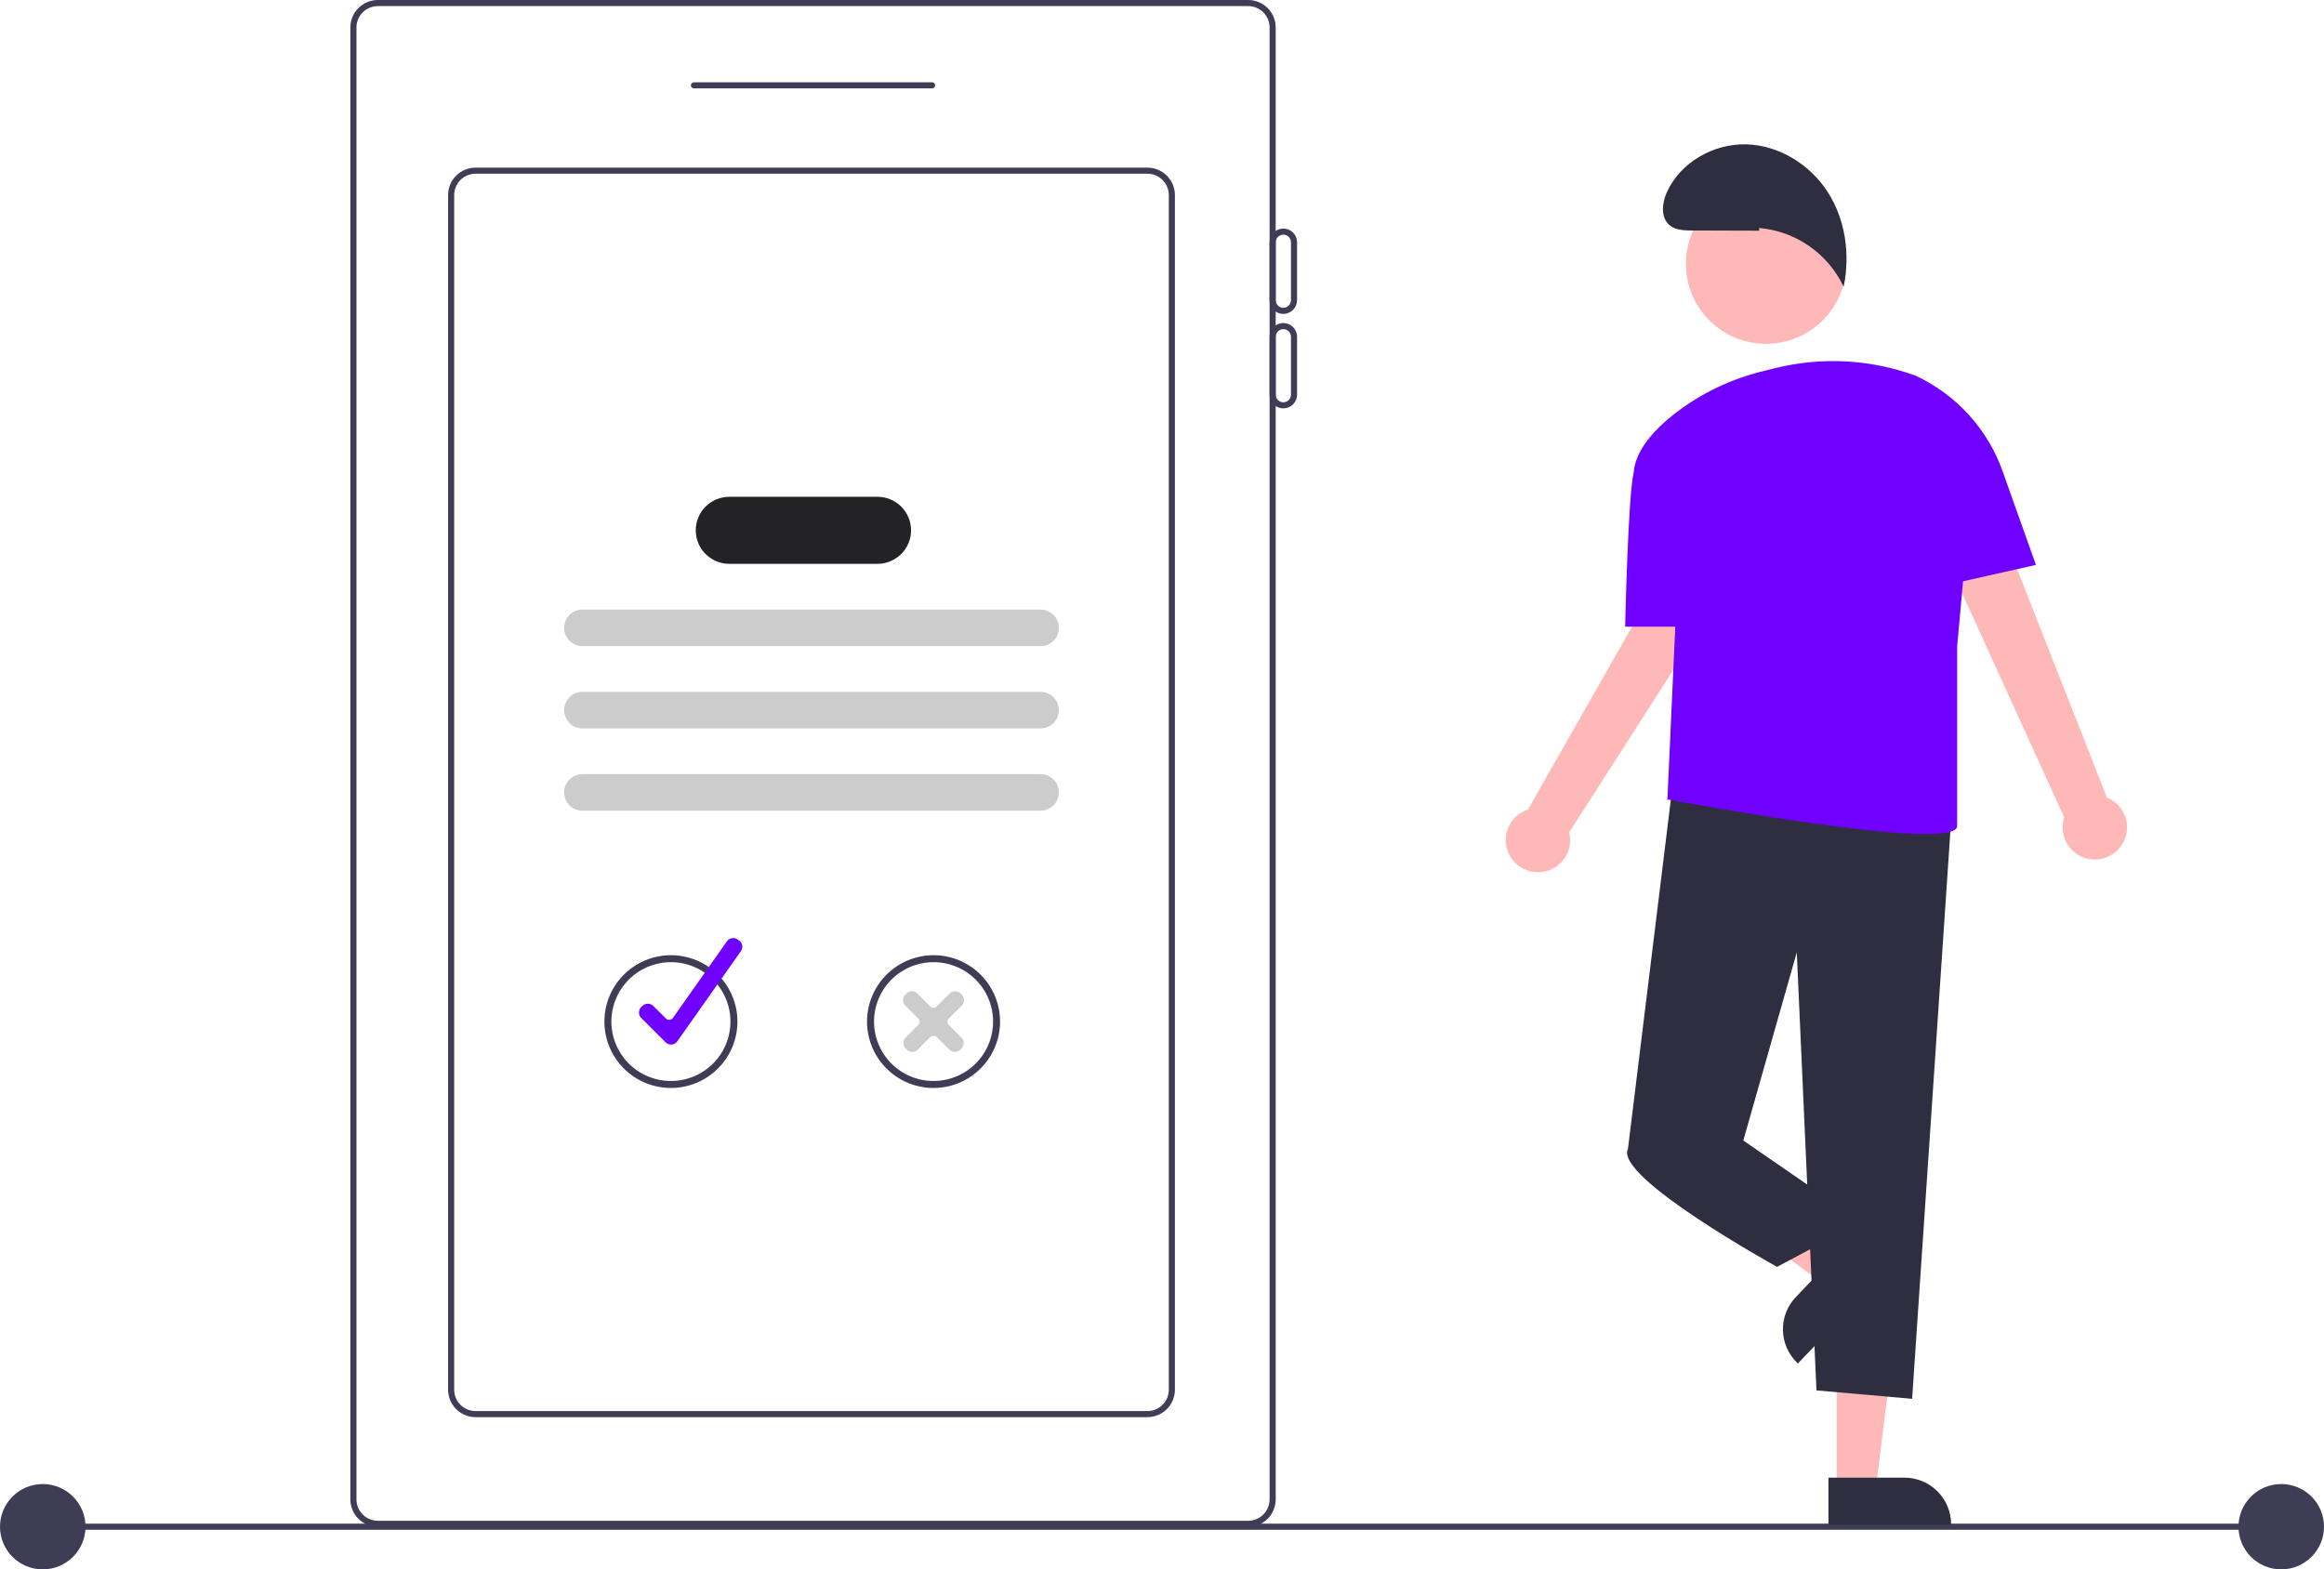 <svg width="345" height="233" viewBox="0 0 345 233" fill="none" xmlns="http://www.w3.org/2000/svg">
<g clip-path="url(#clip0_188_3082)">
<path d="M335.933 226.213H6.144V227.118H335.933V226.213Z" fill="#3F3D56"/>
<path d="M6.347 233C9.852 233 12.694 230.164 12.694 226.665C12.694 223.167 9.852 220.331 6.347 220.331C2.842 220.331 0 223.167 0 226.665C0 230.164 2.842 233 6.347 233Z" fill="#3F3D56"/>
<path d="M338.653 233C342.158 233 345 230.164 345 226.665C345 223.167 342.158 220.331 338.653 220.331C335.148 220.331 332.306 223.167 332.306 226.665C332.306 230.164 335.148 233 338.653 233Z" fill="#3F3D56"/>
<path d="M185.297 226.689H56.092C55.01 226.687 53.973 226.258 53.208 225.495C52.443 224.731 52.013 223.696 52.012 222.616V4.072C52.013 2.993 52.443 1.958 53.208 1.194C53.973 0.431 55.01 0.001 56.092 0H185.297C186.379 0.001 187.416 0.431 188.181 1.194C188.946 1.958 189.376 2.993 189.377 4.072V222.616C189.376 223.696 188.946 224.731 188.181 225.495C187.416 226.258 186.379 226.687 185.297 226.689ZM56.092 0.905C55.251 0.906 54.444 1.24 53.849 1.834C53.254 2.427 52.92 3.233 52.919 4.072V222.616C52.92 223.456 53.254 224.261 53.849 224.855C54.444 225.449 55.251 225.783 56.092 225.784H185.297C186.138 225.783 186.945 225.449 187.54 224.855C188.135 224.261 188.47 223.456 188.471 222.616V4.072C188.47 3.233 188.135 2.427 187.54 1.834C186.945 1.24 186.138 0.906 185.297 0.905H56.092Z" fill="#3F3D56"/>
<path d="M138.375 13.122H103.014C102.894 13.122 102.778 13.074 102.693 12.989C102.608 12.904 102.561 12.789 102.561 12.669C102.561 12.549 102.608 12.434 102.693 12.349C102.778 12.264 102.894 12.217 103.014 12.217H138.375C138.495 12.217 138.611 12.264 138.696 12.349C138.781 12.434 138.829 12.549 138.829 12.669C138.829 12.789 138.781 12.904 138.696 12.989C138.611 13.074 138.495 13.122 138.375 13.122Z" fill="#3F3D56"/>
<path d="M170.336 210.4H70.599C69.518 210.398 68.481 209.969 67.716 209.206C66.951 208.442 66.52 207.407 66.519 206.327V28.958C66.52 27.879 66.951 26.843 67.716 26.08C68.481 25.317 69.518 24.887 70.599 24.886H170.336C171.418 24.887 172.455 25.317 173.22 26.08C173.985 26.843 174.415 27.879 174.417 28.958V206.327C174.415 207.407 173.985 208.442 173.22 209.206C172.455 209.969 171.418 210.398 170.336 210.4ZM70.599 25.791C69.758 25.792 68.951 26.126 68.356 26.72C67.761 27.314 67.427 28.119 67.426 28.958V206.327C67.427 207.167 67.761 207.972 68.356 208.566C68.951 209.16 69.758 209.494 70.599 209.495H170.336C171.178 209.494 171.984 209.16 172.579 208.566C173.174 207.972 173.509 207.167 173.51 206.327V28.958C173.509 28.119 173.174 27.314 172.579 26.72C171.984 26.126 171.178 25.792 170.336 25.791H70.599Z" fill="#3F3D56"/>
<path d="M190.511 46.605C189.97 46.604 189.451 46.389 189.069 46.008C188.686 45.626 188.471 45.108 188.471 44.569V35.972C188.471 35.431 188.686 34.914 189.068 34.532C189.451 34.15 189.97 33.935 190.511 33.935C191.052 33.935 191.571 34.15 191.953 34.532C192.336 34.914 192.551 35.431 192.551 35.972V44.569C192.55 45.108 192.335 45.626 191.953 46.008C191.57 46.389 191.052 46.604 190.511 46.605ZM190.511 34.84C190.21 34.841 189.922 34.96 189.71 35.172C189.497 35.384 189.378 35.672 189.377 35.972V44.569C189.377 44.868 189.497 45.156 189.709 45.368C189.922 45.581 190.21 45.7 190.511 45.7C190.811 45.7 191.1 45.581 191.312 45.368C191.525 45.156 191.644 44.868 191.644 44.569V35.972C191.644 35.672 191.524 35.384 191.312 35.172C191.099 34.96 190.811 34.841 190.511 34.84Z" fill="#3F3D56"/>
<path d="M190.511 60.631C189.97 60.631 189.451 60.416 189.069 60.034C188.686 59.653 188.471 59.135 188.471 58.595V49.998C188.471 49.458 188.686 48.94 189.068 48.558C189.451 48.177 189.97 47.962 190.511 47.962C191.052 47.962 191.571 48.177 191.953 48.558C192.336 48.94 192.551 49.458 192.551 49.998V58.595C192.55 59.135 192.335 59.653 191.953 60.034C191.57 60.416 191.052 60.631 190.511 60.631ZM190.511 48.867C190.21 48.867 189.922 48.987 189.71 49.199C189.497 49.411 189.378 49.698 189.377 49.998V58.595C189.377 58.895 189.497 59.183 189.709 59.395C189.922 59.607 190.21 59.726 190.511 59.726C190.811 59.726 191.1 59.607 191.312 59.395C191.525 59.183 191.644 58.895 191.644 58.595V49.998C191.644 49.698 191.524 49.411 191.312 49.199C191.099 48.987 190.811 48.867 190.511 48.867Z" fill="#3F3D56"/>
<path d="M154.469 95.928H86.467C85.745 95.928 85.053 95.642 84.543 95.132C84.033 94.623 83.746 93.933 83.746 93.213C83.746 92.493 84.033 91.802 84.543 91.293C85.053 90.784 85.745 90.498 86.467 90.498H154.469C155.191 90.498 155.882 90.784 156.393 91.293C156.903 91.802 157.189 92.493 157.189 93.213C157.189 93.933 156.903 94.623 156.393 95.132C155.882 95.642 155.191 95.928 154.469 95.928Z" fill="#CCCCCC"/>
<path d="M154.469 108.144H86.467C85.745 108.144 85.053 107.858 84.543 107.349C84.033 106.84 83.746 106.15 83.746 105.43C83.746 104.71 84.033 104.019 84.543 103.51C85.053 103.001 85.745 102.715 86.467 102.715H154.469C155.191 102.715 155.882 103.001 156.393 103.51C156.903 104.019 157.189 104.71 157.189 105.43C157.189 106.15 156.903 106.84 156.393 107.349C155.882 107.858 155.191 108.144 154.469 108.144Z" fill="#CCCCCC"/>
<path d="M154.469 120.361H86.467C85.745 120.361 85.053 120.075 84.543 119.566C84.033 119.057 83.746 118.366 83.746 117.646C83.746 116.926 84.033 116.236 84.543 115.727C85.053 115.217 85.745 114.931 86.467 114.931H154.469C155.191 114.931 155.882 115.217 156.393 115.727C156.903 116.236 157.189 116.926 157.189 117.646C157.189 118.366 156.903 119.057 156.393 119.566C155.882 120.075 155.191 120.361 154.469 120.361Z" fill="#CCCCCC"/>
<path d="M130.262 83.711H108.272C106.949 83.711 105.681 83.186 104.746 82.253C103.81 81.32 103.285 80.054 103.285 78.734C103.285 77.414 103.81 76.148 104.746 75.214C105.681 74.281 106.949 73.756 108.272 73.756H130.262C131.584 73.756 132.853 74.281 133.788 75.214C134.723 76.148 135.249 77.414 135.249 78.734C135.249 80.054 134.723 81.32 133.788 82.253C132.853 83.186 131.584 83.711 130.262 83.711Z" fill="#232325"/>
<path d="M99.597 161.529C97.644 161.529 95.734 160.951 94.11 159.868C92.486 158.785 91.22 157.245 90.472 155.444C89.725 153.642 89.529 151.66 89.91 149.748C90.291 147.836 91.232 146.079 92.613 144.701C93.995 143.322 95.755 142.383 97.671 142.003C99.587 141.622 101.572 141.818 103.377 142.564C105.182 143.31 106.725 144.573 107.81 146.194C108.895 147.816 109.475 149.722 109.475 151.671C109.472 154.285 108.43 156.79 106.578 158.639C104.727 160.487 102.216 161.526 99.597 161.529ZM99.597 142.851C97.85 142.851 96.141 143.368 94.688 144.337C93.234 145.307 92.102 146.684 91.433 148.296C90.764 149.908 90.589 151.681 90.93 153.392C91.271 155.103 92.112 156.675 93.348 157.908C94.584 159.142 96.159 159.982 97.873 160.322C99.588 160.662 101.365 160.488 102.979 159.82C104.594 159.153 105.974 158.022 106.945 156.572C107.917 155.121 108.435 153.416 108.435 151.671C108.435 150.513 108.206 149.366 107.762 148.296C107.318 147.226 106.667 146.253 105.846 145.434C105.026 144.615 104.052 143.966 102.979 143.522C101.907 143.079 100.758 142.851 99.597 142.851Z" fill="#3F3D56"/>
<path d="M99.615 155.084C99.466 155.083 99.318 155.054 99.181 154.997C99.044 154.94 98.919 154.857 98.814 154.752L95.185 151.129C95.079 151.024 94.996 150.9 94.939 150.762C94.882 150.625 94.853 150.478 94.853 150.329C94.853 150.181 94.882 150.034 94.939 149.897C94.996 149.759 95.079 149.635 95.185 149.53L95.373 149.342C95.585 149.13 95.874 149.012 96.174 149.012C96.474 149.012 96.763 149.13 96.975 149.342L98.857 151.219C98.927 151.289 99.011 151.343 99.105 151.377C99.198 151.411 99.297 151.424 99.396 151.416C99.495 151.407 99.591 151.377 99.677 151.328C99.763 151.279 99.837 151.211 99.894 151.13L107.917 139.75C108.09 139.505 108.354 139.339 108.65 139.287C108.946 139.236 109.25 139.304 109.496 139.476L109.714 139.63C109.836 139.715 109.94 139.824 110.019 139.949C110.099 140.075 110.153 140.215 110.179 140.361C110.204 140.507 110.2 140.657 110.168 140.802C110.135 140.947 110.074 141.084 109.989 141.206L100.542 154.603C100.447 154.738 100.323 154.851 100.18 154.933C100.037 155.015 99.877 155.065 99.712 155.079C99.68 155.082 99.647 155.084 99.615 155.084Z" fill="#7000FF"/>
<path d="M138.586 161.529C136.633 161.529 134.723 160.951 133.099 159.868C131.474 158.785 130.208 157.245 129.461 155.444C128.713 153.642 128.518 151.66 128.899 149.748C129.28 147.836 130.221 146.079 131.602 144.701C132.983 143.322 134.743 142.383 136.659 142.003C138.575 141.622 140.561 141.818 142.366 142.564C144.171 143.31 145.713 144.573 146.799 146.194C147.884 147.816 148.463 149.722 148.463 151.671C148.46 154.285 147.419 156.79 145.567 158.639C143.715 160.487 141.205 161.526 138.586 161.529ZM138.586 142.851C136.838 142.851 135.13 143.368 133.676 144.337C132.223 145.307 131.09 146.684 130.421 148.296C129.753 149.908 129.577 151.681 129.918 153.392C130.259 155.103 131.101 156.675 132.337 157.908C133.573 159.142 135.148 159.982 136.862 160.322C138.576 160.662 140.353 160.488 141.968 159.82C143.583 159.153 144.963 158.022 145.934 156.572C146.905 155.121 147.424 153.416 147.424 151.671C147.424 150.513 147.195 149.366 146.751 148.296C146.307 147.226 145.656 146.253 144.835 145.434C144.014 144.615 143.04 143.966 141.968 143.522C140.896 143.079 139.747 142.851 138.586 142.851Z" fill="#3F3D56"/>
<path d="M141.751 156.18H141.749C141.6 156.18 141.453 156.151 141.315 156.094C141.178 156.037 141.053 155.953 140.948 155.848L139.068 153.966C138.938 153.842 138.766 153.773 138.586 153.773C138.407 153.772 138.234 153.841 138.105 153.965L136.224 155.848C136.119 155.953 135.994 156.037 135.857 156.094C135.719 156.151 135.572 156.18 135.423 156.18H135.421C135.273 156.181 135.125 156.152 134.988 156.095C134.851 156.038 134.726 155.955 134.621 155.85L134.433 155.663C134.221 155.451 134.101 155.164 134.101 154.864C134.1 154.564 134.219 154.276 134.43 154.064L136.32 152.172C136.446 152.045 136.517 151.872 136.517 151.693C136.517 151.514 136.446 151.341 136.319 151.214L134.387 149.279C134.175 149.066 134.057 148.778 134.057 148.479C134.058 148.179 134.177 147.892 134.389 147.68L134.578 147.492C134.683 147.387 134.807 147.304 134.945 147.247C135.082 147.191 135.229 147.162 135.378 147.162H135.38C135.529 147.162 135.676 147.191 135.814 147.248C135.951 147.305 136.076 147.389 136.181 147.495L138.105 149.421C138.234 149.545 138.407 149.614 138.586 149.614C138.766 149.614 138.938 149.545 139.068 149.421L140.992 147.495C141.097 147.389 141.221 147.305 141.359 147.248C141.496 147.191 141.644 147.162 141.793 147.162H141.795C141.943 147.162 142.09 147.191 142.228 147.247C142.365 147.304 142.49 147.388 142.595 147.493L142.783 147.68C142.995 147.892 143.115 148.179 143.115 148.479C143.116 148.778 142.997 149.066 142.785 149.279L140.853 151.214C140.726 151.341 140.655 151.513 140.655 151.693C140.655 151.872 140.726 152.045 140.853 152.172L142.742 154.064C142.953 154.276 143.072 154.564 143.072 154.864C143.071 155.163 142.952 155.451 142.739 155.663L142.551 155.85C142.446 155.955 142.322 156.038 142.184 156.095C142.047 156.152 141.9 156.181 141.751 156.18Z" fill="#CCCCCC"/>
<path d="M272.673 221.035H278.469L281.228 198.722H272.673V221.035Z" fill="#FFB8B8"/>
<path d="M289.647 226.406H271.432V219.382H282.707C283.619 219.382 284.521 219.561 285.363 219.909C286.205 220.257 286.97 220.767 287.615 221.41C288.259 222.054 288.77 222.817 289.119 223.658C289.468 224.498 289.647 225.399 289.647 226.309V226.406Z" fill="#2F2E41"/>
<path d="M274.711 186.46L270.713 190.648L252.623 177.252L258.524 171.07L274.711 186.46Z" fill="#FFB8B8"/>
<path d="M266.591 192.571L274.368 184.422L279.464 189.267L266.9 202.431L266.829 202.364C265.496 201.097 264.723 199.353 264.678 197.517C264.633 195.68 265.321 193.901 266.591 192.571Z" fill="#2F2E41"/>
<path d="M315.054 125.33C315.421 124.741 315.654 124.079 315.737 123.39C315.82 122.701 315.751 122.003 315.534 121.344C315.317 120.685 314.958 120.081 314.482 119.576C314.006 119.07 313.425 118.675 312.78 118.418L290.023 60.533L281.153 65.834L306.432 121.365C306.071 122.476 306.131 123.681 306.6 124.75C307.07 125.82 307.916 126.681 308.979 127.17C310.041 127.658 311.247 127.741 312.367 127.402C313.486 127.063 314.443 126.326 315.054 125.33Z" fill="#FFB8B8"/>
<path d="M228.679 129.479C229.373 129.43 230.047 129.229 230.654 128.891C231.261 128.554 231.786 128.087 232.193 127.525C232.601 126.963 232.879 126.318 233.01 125.637C233.14 124.956 233.119 124.254 232.949 123.582L266.52 71.201L257.011 67.149L226.83 120.186C225.717 120.547 224.776 121.303 224.184 122.31C223.592 123.318 223.391 124.507 223.619 125.652C223.847 126.798 224.488 127.82 225.421 128.525C226.353 129.231 227.513 129.57 228.679 129.479Z" fill="#FFB8B8"/>
<path d="M289.799 119.534L283.857 207.678L269.656 206.427L266.733 141.397L258.797 169.327L241.672 170.577L248.45 115.365L289.799 119.534Z" fill="#2F2E41"/>
<path d="M256.291 165.158L258.797 169.327L276.339 181.416L263.809 188.086C263.809 188.086 239.584 174.746 241.672 170.578L256.291 165.158Z" fill="#2F2E41"/>
<path d="M302.234 83.871L297.291 69.967C296.191 66.873 294.488 64.028 292.279 61.596C290.07 59.165 287.4 57.194 284.424 55.799C277.733 53.339 270.456 52.941 263.536 54.658C262.967 54.799 262.368 54.947 261.737 55.103C256.94 56.264 252.445 58.431 248.553 61.46C245.506 63.856 242.766 66.891 242.522 70.155C242.521 70.162 242.518 70.169 242.516 70.176C241.672 73.866 241.255 93.042 241.255 93.042H248.697L247.52 118.887L247.615 118.7C247.615 118.7 290.54 126.807 290.54 122.639V95.96L291.42 86.3L302.234 83.871Z" fill="#7000FF"/>
<path d="M262.169 51.046C268.738 51.046 274.064 45.731 274.064 39.174C274.064 32.617 268.738 27.302 262.169 27.302C255.599 27.302 250.273 32.617 250.273 39.174C250.273 45.731 255.599 51.046 262.169 51.046Z" fill="#FFB8B8"/>
<path d="M261.154 34.251L251.151 34.219C249.989 34.215 248.72 34.174 247.835 33.423C246.501 32.291 246.725 30.156 247.439 28.561C249.427 24.119 254.363 21.299 259.235 21.429C264.108 21.56 268.721 24.438 271.346 28.537C273.971 32.636 274.68 37.812 273.691 42.576C272.548 40.154 270.789 38.073 268.588 36.542C266.388 35.011 263.824 34.082 261.151 33.849L261.154 34.251Z" fill="#2F2E41"/>
</g>
<defs>
<clipPath id="clip0_188_3082">
<rect width="345" height="233" fill="white"/>
</clipPath>
</defs>
</svg>
